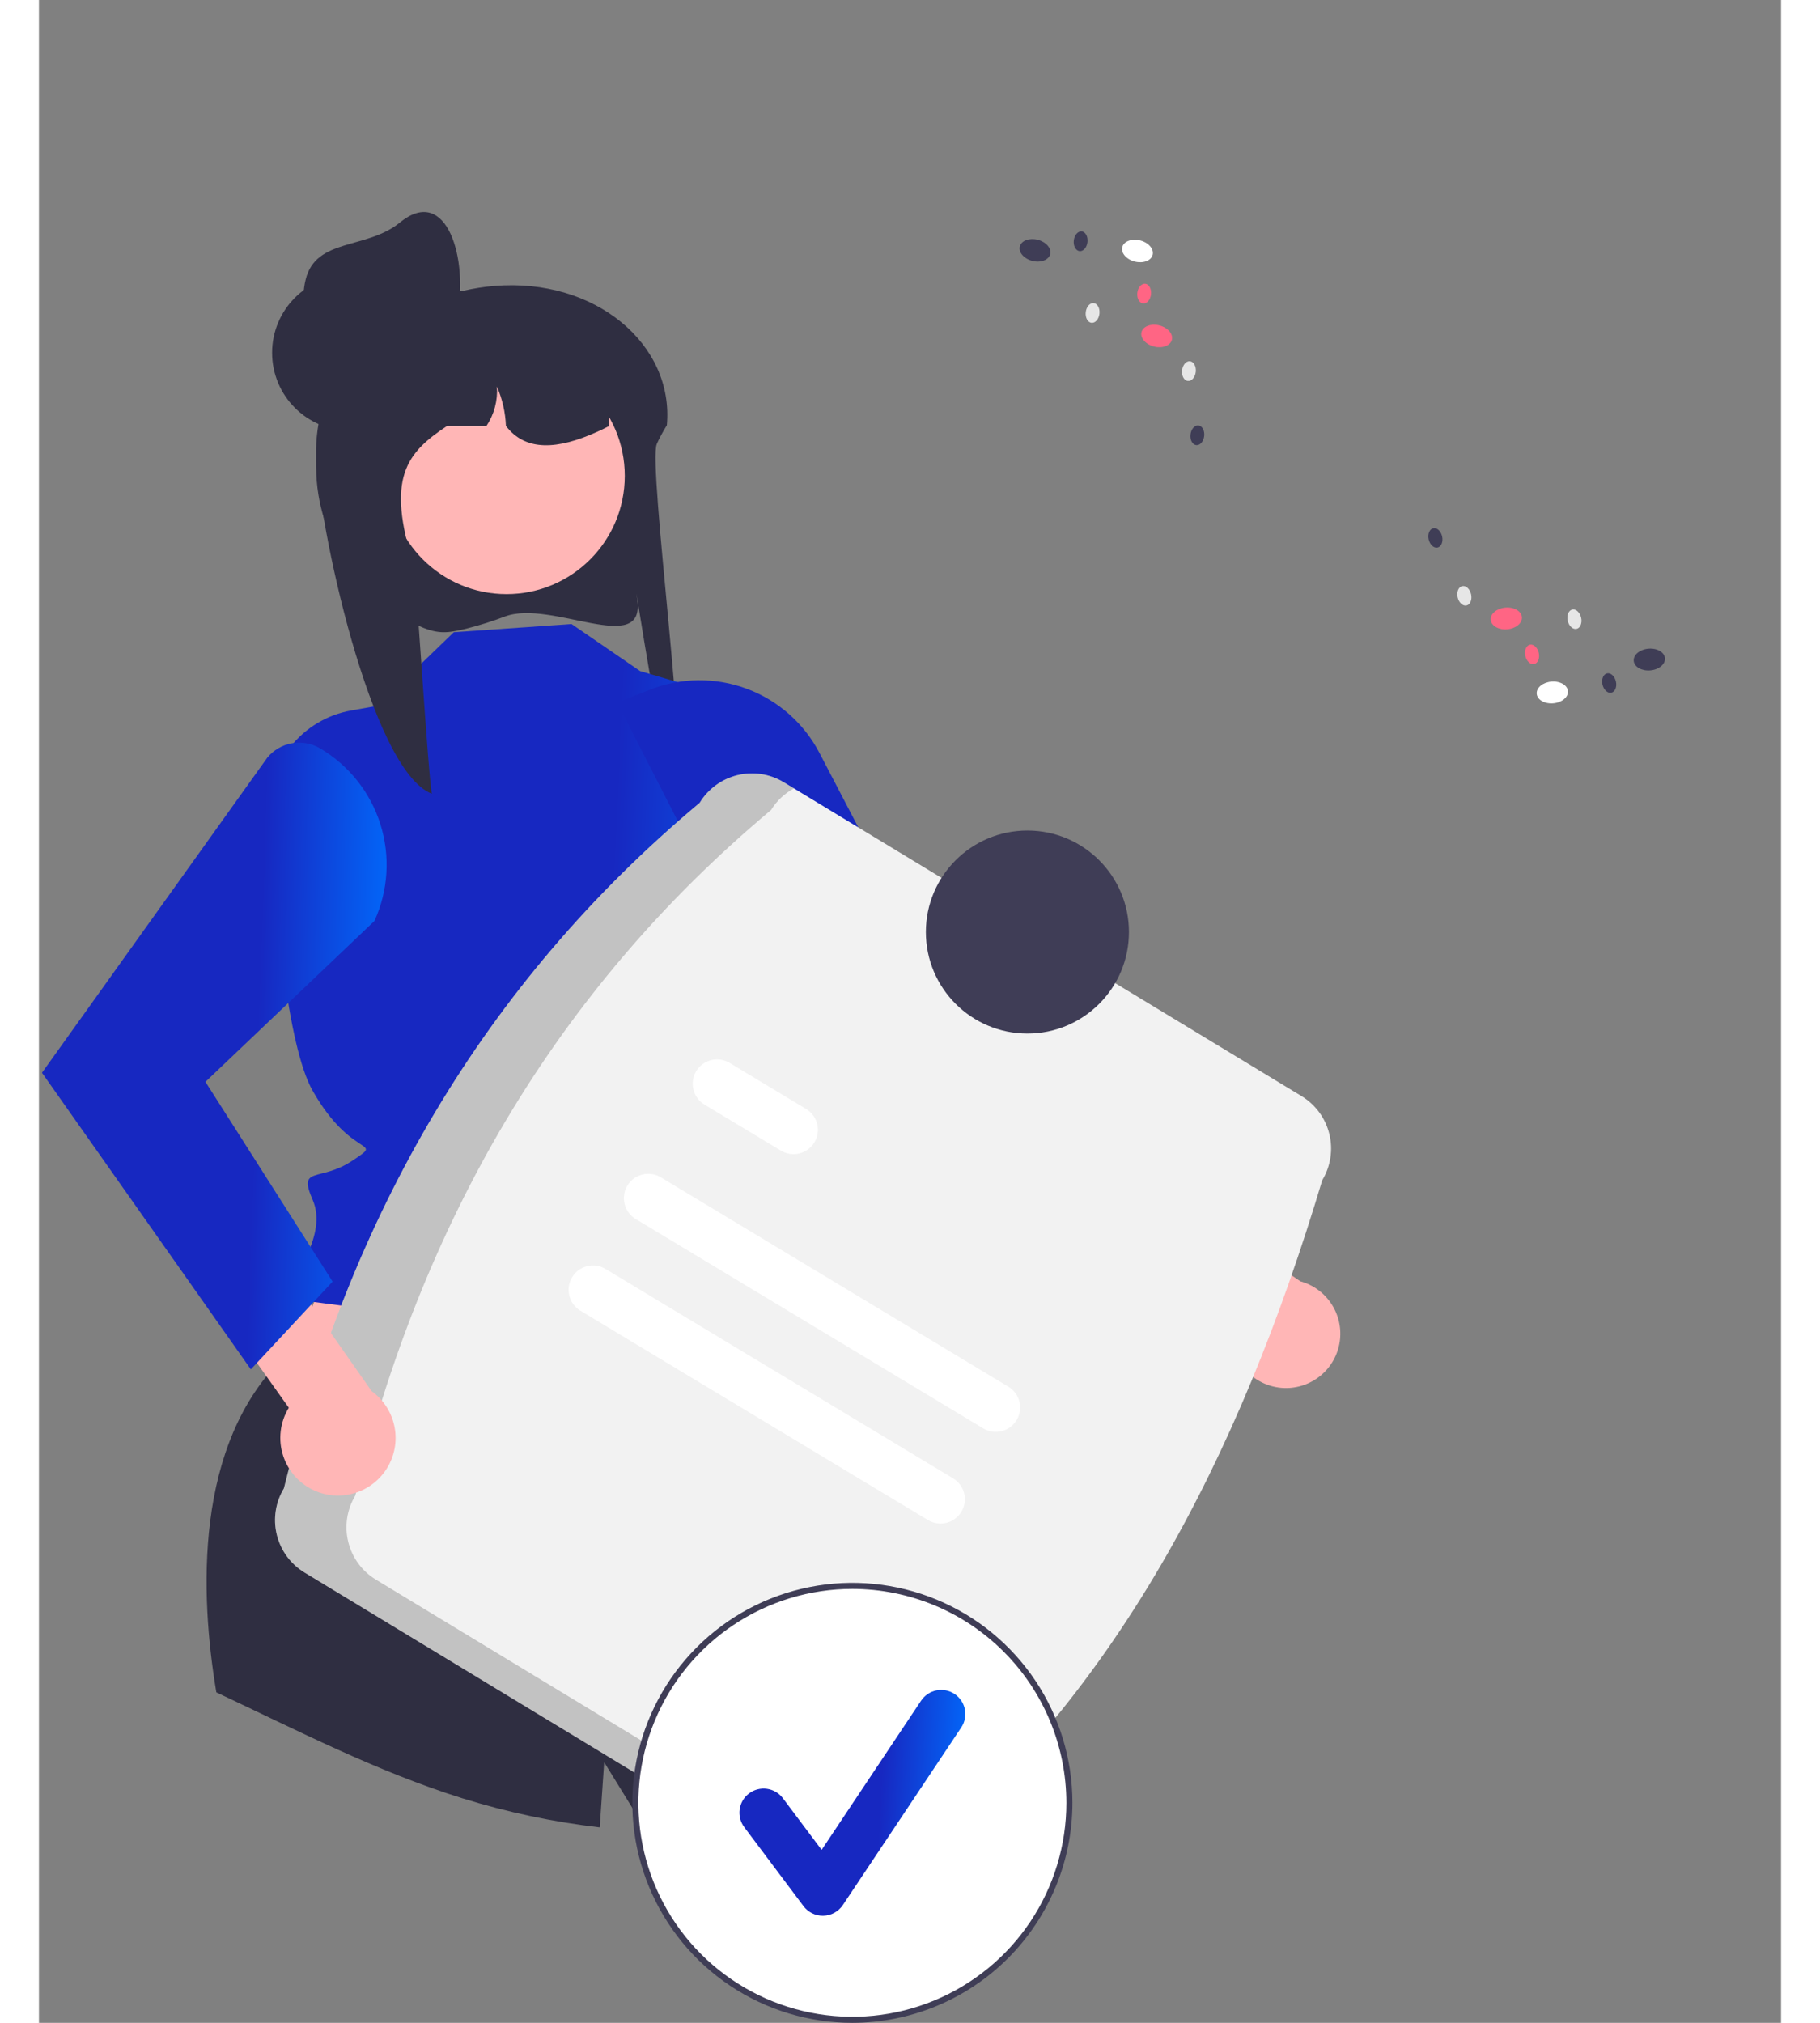 <svg width="180" height="200" viewBox="0 0 255 296" fill="none" xmlns="http://www.w3.org/2000/svg">
<rect x="0" y="0" width="255" height="296" fill="#808080" stroke="none"/>
<path d="M68.249 90.196C66.43 90.889 64.572 91.476 62.685 91.955C60.192 92.562 58.784 92.844 56.378 91.91C56.294 91.877 56.213 91.845 56.137 91.813C51.577 89.875 47.678 86.654 44.916 82.541C42.154 78.429 40.648 73.602 40.581 68.65C40.569 68.48 40.569 68.301 40.569 68.127C40.567 67.288 40.607 66.449 40.689 65.613C40.795 64.475 40.977 63.346 41.234 62.233L41.211 62.228C39.263 60.237 38.513 57.51 38.761 54.77C38.932 52.912 39.522 51.117 40.487 49.521C41.452 47.924 42.767 46.567 44.333 45.552C46.787 44.01 49.554 43.033 52.434 42.694C53.207 42.605 53.984 42.56 54.762 42.559H62.073C63.583 42.206 65.117 41.964 66.663 41.836H66.675C81.389 40.616 92.993 50.366 91.91 62.228C91.902 62.241 91.89 62.255 91.882 62.268C91.57 62.777 91.293 63.261 91.049 63.723C90.812 64.154 90.612 64.568 90.439 64.96C89.097 67.992 95.478 115.035 93.189 115.749C91.886 116.155 86.636 81.149 87.578 87.805C88.764 96.156 75.028 87.691 68.249 90.196Z" fill="#2F2E41"/>
<path d="M90.415 175.236L110.812 218.667L32.35 210.725L48.729 169.031L90.415 175.236Z" fill="#FFB6B6"/>
<path d="M131.36 262.314C117.716 266.853 103.338 268.778 88.979 267.987L82.736 257.867C82.736 257.867 82.474 261.636 82.084 267.398C75.249 266.606 68.504 265.177 61.935 263.128C49.479 259.235 37.803 253.203 25.967 247.64C23.569 233.357 22.67 211.331 35.924 198.509L107.263 211.575C107.263 211.575 118.709 220.132 115.647 223.196C112.585 226.257 112.111 225.783 114.122 227.794C116.134 229.805 120.481 232.493 120.526 234.251C120.543 234.938 125.422 247.388 131.36 262.314Z" fill="#2F2E41"/>
<path d="M77.958 91.312L60.722 92.513L49.583 103.273L45.681 103.969C42.174 104.594 39.019 106.483 36.813 109.279C34.607 112.074 33.505 115.582 33.714 119.136C34.517 132.725 36.313 153.03 40.069 159.618C45.892 169.833 50.702 166.628 45.892 169.833C41.082 173.038 37.853 170.519 40.069 175.584C42.285 180.649 37.074 187.146 37.074 187.146L35 189.219L37.2 190.121L107.301 199.238C107.301 199.238 101.24 171.998 105.03 165.307C108.821 158.615 118.012 138.389 109.809 130.474L101.789 102.264L87.993 98.197L77.958 91.312Z" fill="url(#paint0_linear_46_480)"/>
<path d="M182.291 203.11C181.138 203.074 180.006 202.787 178.974 202.27C177.943 201.754 177.035 201.019 176.316 200.117C175.596 199.216 175.081 198.169 174.806 197.049C174.53 195.928 174.502 194.762 174.722 193.63L141.84 171.371L145.763 160.767L184.625 187.489C186.504 188.001 188.13 189.185 189.195 190.815C190.259 192.446 190.688 194.41 190.4 196.336C190.113 198.261 189.128 200.014 187.634 201.263C186.139 202.511 184.238 203.169 182.291 203.11Z" fill="#FFB6B6"/>
<path d="M89.413 100.932L84.635 102.823L110.124 152.58L162.892 188.53L170.498 175.681L130.331 141.004L114.25 110.178C111.987 105.84 108.195 102.494 103.609 100.787C99.022 99.079 93.964 99.13 89.413 100.932Z" fill="url(#paint1_linear_46_480)"/>
<path d="M68.443 86.936C78.001 86.936 85.75 79.191 85.75 69.638C85.75 60.084 78.001 52.34 68.443 52.34C58.885 52.34 51.137 60.084 51.137 69.638C51.137 79.191 58.885 86.936 68.443 86.936Z" fill="#FFB6B6"/>
<path d="M83.493 62.323C83.205 62.475 82.92 62.615 82.631 62.756C82.331 62.9 82.03 63.044 81.726 63.18C75.934 65.804 71.216 66.097 68.354 62.323C68.276 60.338 67.829 58.384 67.035 56.562C67.176 58.598 66.639 60.623 65.508 62.323H59.745C53.808 66.261 50.762 69.879 54.883 82.807C55.151 83.656 56.991 113.83 57.516 116.15C48.529 112.705 40.778 76.124 40.581 66.485C40.569 66.329 40.569 66.165 40.569 66.005C40.567 65.233 40.607 64.461 40.69 63.693C40.795 62.645 40.977 61.606 41.235 60.584L41.211 60.58C40.296 59.707 39.599 58.632 39.173 57.441C38.748 56.25 38.607 54.977 38.761 53.722C40.269 51.749 42.135 50.077 44.261 48.794C46.194 47.858 48.209 47.102 50.281 46.535C50.333 46.523 50.377 46.511 50.429 46.499C51.063 46.326 51.712 46.17 52.361 46.034C53.7 45.753 55.052 45.549 56.414 45.421C56.514 45.417 56.61 45.409 56.698 45.409C57.243 45.409 57.777 45.556 58.245 45.834C58.249 45.834 58.249 45.838 58.257 45.838C58.707 46.106 59.081 46.486 59.341 46.941C59.602 47.396 59.74 47.91 59.745 48.434H66.166C66.402 48.434 66.639 48.442 66.875 48.454C75.817 48.81 83.004 52.632 83.465 61.418C83.485 61.722 83.493 62.019 83.493 62.323Z" fill="#2F2E41"/>
<path d="M45.53 63.018C51.827 63.018 56.932 57.916 56.932 51.622C56.932 45.329 51.827 40.226 45.53 40.226C39.233 40.226 34.128 45.329 34.128 51.622C34.128 57.916 39.233 63.018 45.53 63.018Z" fill="#2F2E41"/>
<path d="M61.184 46.352C59.888 52.511 53.497 56.194 47.383 54.688C44.447 53.964 41.919 52.104 40.355 49.518C38.791 46.931 38.319 43.829 39.043 40.895C40.551 34.784 47.971 36.545 52.843 32.559C59.736 26.918 62.93 38.045 61.184 46.352Z" fill="#2F2E41"/>
<path d="M35.85 217.8C45.568 178.192 64.822 144.149 96.71 117.476C97.944 115.447 99.933 113.99 102.241 113.425C104.548 112.86 106.986 113.232 109.019 114.461L184.824 160.4C186.854 161.634 188.312 163.622 188.877 165.928C189.443 168.235 189.07 170.671 187.841 172.703C175.669 213.345 157.44 248.611 126.981 273.027C125.747 275.056 123.758 276.513 121.451 277.078C119.143 277.643 116.705 277.271 114.672 276.042L38.867 230.103C36.837 228.869 35.379 226.881 34.814 224.575C34.248 222.268 34.621 219.832 35.85 217.8Z" fill="#F2F2F2"/>
<path opacity="0.2" d="M49.324 231.148C47.294 229.915 45.836 227.927 45.271 225.621C44.705 223.314 45.078 220.878 46.307 218.846C56.025 179.238 75.279 145.195 107.167 118.522C107.984 117.194 109.137 116.105 110.511 115.365L109.019 114.461C106.986 113.232 104.548 112.86 102.241 113.425C99.933 113.99 97.944 115.447 96.71 117.476C64.822 144.149 45.568 178.192 35.851 217.8C34.621 219.832 34.248 222.268 34.814 224.575C35.379 226.881 36.837 228.869 38.867 230.103L114.672 276.042C116.021 276.853 117.561 277.294 119.136 277.319C120.71 277.343 122.263 276.952 123.637 276.184L49.324 231.148Z" fill="black"/>
<path d="M138.224 209.02L87.34 178.376C86.532 177.887 85.95 177.098 85.724 176.182C85.497 175.266 85.643 174.297 86.131 173.488C86.618 172.679 87.407 172.097 88.323 171.869C89.24 171.641 90.21 171.786 91.019 172.273L141.903 202.917C142.71 203.406 143.289 204.195 143.515 205.11C143.74 206.026 143.594 206.993 143.107 207.801C142.62 208.608 141.833 209.19 140.917 209.419C140.002 209.647 139.034 209.504 138.224 209.02Z" fill="white"/>
<path d="M108.623 168.383L97.429 161.641C96.617 161.156 96.032 160.369 95.802 159.452C95.571 158.536 95.714 157.566 96.2 156.755C96.685 155.944 97.473 155.359 98.39 155.129C99.306 154.898 100.277 155.042 101.089 155.527L101.108 155.538L112.302 162.28C113.109 162.769 113.689 163.558 113.914 164.473C114.14 165.389 113.993 166.357 113.507 167.165C113.02 167.972 112.232 168.554 111.317 168.782C110.401 169.011 109.433 168.867 108.623 168.383Z" fill="white"/>
<path d="M130.137 222.435L79.253 191.791C78.444 191.304 77.861 190.515 77.633 189.599C77.405 188.683 77.55 187.713 78.037 186.904C78.523 186.095 79.311 185.511 80.228 185.282C81.145 185.054 82.115 185.198 82.925 185.683L82.932 185.688L133.816 216.332C134.622 216.821 135.202 217.61 135.428 218.525C135.653 219.441 135.506 220.408 135.02 221.216C134.533 222.023 133.745 222.605 132.83 222.834C131.915 223.062 130.946 222.919 130.137 222.435Z" fill="white"/>
<path d="M144.686 151.24C152.894 151.24 159.548 144.589 159.548 136.385C159.548 128.181 152.894 121.531 144.686 121.531C136.478 121.531 129.824 128.181 129.824 136.385C129.824 144.589 136.478 151.24 144.686 151.24Z" fill="#3F3D56"/>
<path d="M119.068 295.557C136.611 295.557 150.833 281.342 150.833 263.808C150.833 246.273 136.611 232.058 119.068 232.058C101.524 232.058 87.302 246.273 87.302 263.808C87.302 281.342 101.524 295.557 119.068 295.557Z" fill="white"/>
<path d="M119.068 296C112.697 296 106.47 294.112 101.173 290.575C95.877 287.037 91.748 282.01 89.311 276.127C86.873 270.245 86.235 263.772 87.478 257.527C88.72 251.283 91.788 245.546 96.293 241.044C100.797 236.542 106.536 233.476 112.784 232.234C119.032 230.992 125.508 231.629 131.393 234.066C137.279 236.502 142.309 240.628 145.848 245.922C149.387 251.216 151.276 257.44 151.276 263.807C151.267 272.342 147.87 280.525 141.832 286.56C135.794 292.596 127.607 295.99 119.068 296ZM119.068 232.501C112.873 232.501 106.817 234.337 101.666 237.777C96.515 241.217 92.5 246.107 90.129 251.827C87.759 257.548 87.138 263.842 88.347 269.915C89.555 275.988 92.539 281.567 96.919 285.945C101.3 290.323 106.881 293.305 112.957 294.513C119.033 295.721 125.331 295.101 131.054 292.731C136.778 290.362 141.67 286.349 145.111 281.201C148.553 276.052 150.39 269.999 150.39 263.807C150.381 255.507 147.078 247.55 141.206 241.681C135.333 235.812 127.372 232.51 119.068 232.501Z" fill="#3F3D56"/>
<path d="M114.734 280.332C114.186 280.332 113.644 280.204 113.154 279.959C112.663 279.713 112.237 279.357 111.908 278.919L103.241 267.369C102.963 266.998 102.76 266.576 102.644 266.127C102.529 265.677 102.503 265.209 102.568 264.75C102.634 264.291 102.789 263.849 103.026 263.449C103.262 263.05 103.575 262.701 103.946 262.423C104.318 262.144 104.741 261.942 105.19 261.827C105.64 261.712 106.108 261.686 106.568 261.752C107.027 261.818 107.469 261.974 107.869 262.21C108.268 262.447 108.617 262.76 108.895 263.132L114.565 270.687L129.127 248.855C129.384 248.47 129.715 248.138 130.1 247.88C130.486 247.622 130.919 247.442 131.374 247.351C131.829 247.26 132.297 247.26 132.752 247.35C133.208 247.44 133.641 247.619 134.027 247.876C134.413 248.133 134.744 248.464 135.003 248.849C135.261 249.235 135.441 249.667 135.532 250.122C135.623 250.577 135.623 251.045 135.533 251.5C135.443 251.955 135.264 252.388 135.007 252.774L117.674 278.759C117.361 279.229 116.939 279.617 116.445 279.89C115.95 280.164 115.397 280.315 114.832 280.33C114.8 280.331 114.767 280.332 114.734 280.332Z" fill="url(#paint2_linear_46_480)"/>
<path d="M221.655 102.916C222.917 102.808 223.88 102.009 223.805 101.131C223.73 100.253 222.645 99.629 221.383 99.737C220.121 99.845 219.159 100.644 219.234 101.522C219.309 102.399 220.393 103.023 221.655 102.916Z" fill="white"/>
<path d="M235.858 98.1C237.12 97.992 238.082 97.193 238.007 96.316C237.932 95.438 236.848 94.814 235.586 94.922C234.323 95.03 233.361 95.829 233.436 96.706C233.511 97.584 234.595 98.208 235.858 98.1Z" fill="#3F3D56"/>
<path d="M214.923 92.085C216.185 91.978 217.148 91.179 217.073 90.301C216.997 89.423 215.913 88.799 214.651 88.907C213.389 89.015 212.426 89.814 212.501 90.692C212.576 91.569 213.661 92.193 214.923 92.085Z" fill="#FF6584"/>
<path d="M208.965 88.596C209.509 88.473 209.806 87.741 209.63 86.96C209.453 86.18 208.87 85.646 208.326 85.769C207.783 85.892 207.486 86.624 207.662 87.405C207.839 88.185 208.422 88.719 208.965 88.596Z" fill="#E6E6E6"/>
<path d="M204.724 80.124C205.267 80.001 205.565 79.269 205.388 78.488C205.212 77.708 204.628 77.174 204.085 77.297C203.542 77.42 203.244 78.152 203.421 78.933C203.597 79.713 204.181 80.246 204.724 80.124Z" fill="#3F3D56"/>
<path d="M225.074 92.021C225.617 91.899 225.915 91.166 225.738 90.386C225.562 89.605 224.978 89.072 224.435 89.195C223.892 89.317 223.594 90.049 223.771 90.83C223.947 91.611 224.531 92.144 225.074 92.021Z" fill="#E6E6E6"/>
<path d="M218.871 97.168C219.414 97.046 219.711 96.314 219.535 95.533C219.359 94.752 218.775 94.219 218.232 94.342C217.689 94.465 217.391 95.197 217.568 95.977C217.744 96.758 218.328 97.291 218.871 97.168Z" fill="#FF6584"/>
<path d="M230.164 101.361C230.707 101.238 231.005 100.506 230.828 99.725C230.652 98.945 230.068 98.411 229.525 98.534C228.982 98.657 228.684 99.389 228.861 100.169C229.037 100.95 229.621 101.483 230.164 101.361Z" fill="#3F3D56"/>
<path d="M163.018 37.289C163.234 36.435 162.414 35.491 161.186 35.18C159.958 34.869 158.787 35.309 158.571 36.163C158.354 37.017 159.174 37.961 160.402 38.272C161.63 38.583 162.801 38.143 163.018 37.289Z" fill="white"/>
<path d="M148.021 37.193C148.237 36.339 147.417 35.394 146.189 35.083C144.961 34.772 143.79 35.212 143.574 36.066C143.357 36.92 144.177 37.864 145.405 38.175C146.633 38.487 147.804 38.047 148.021 37.193Z" fill="#3F3D56"/>
<path d="M165.832 49.725C166.049 48.871 165.229 47.927 164.001 47.616C162.773 47.305 161.602 47.745 161.385 48.599C161.169 49.453 161.989 50.397 163.217 50.708C164.445 51.019 165.616 50.579 165.832 49.725Z" fill="#FF6584"/>
<path d="M169.328 54.415C169.417 53.619 169.04 52.924 168.487 52.863C167.933 52.801 167.413 53.395 167.324 54.191C167.235 54.986 167.611 55.681 168.165 55.743C168.718 55.804 169.239 55.21 169.328 54.415Z" fill="#E6E6E6"/>
<path d="M170.561 63.808C170.65 63.012 170.274 62.318 169.72 62.256C169.167 62.194 168.646 62.788 168.557 63.584C168.468 64.379 168.845 65.074 169.398 65.136C169.952 65.198 170.472 64.603 170.561 63.808Z" fill="#3F3D56"/>
<path d="M155.229 45.907C155.318 45.112 154.941 44.417 154.388 44.355C153.834 44.293 153.313 44.888 153.224 45.683C153.136 46.479 153.512 47.173 154.066 47.235C154.619 47.297 155.14 46.703 155.229 45.907Z" fill="#E6E6E6"/>
<path d="M162.776 43.073C162.865 42.278 162.489 41.583 161.935 41.521C161.381 41.46 160.861 42.054 160.772 42.849C160.683 43.645 161.059 44.34 161.613 44.401C162.167 44.463 162.687 43.869 162.776 43.073Z" fill="#FF6584"/>
<path d="M153.478 35.417C153.567 34.622 153.191 33.927 152.637 33.865C152.084 33.803 151.563 34.398 151.474 35.193C151.385 35.989 151.762 36.683 152.315 36.745C152.869 36.807 153.39 36.212 153.478 35.417Z" fill="#3F3D56"/>
<path d="M40.577 218.22C39.444 217.756 38.426 217.052 37.593 216.156C36.759 215.26 36.13 214.194 35.749 213.031C35.369 211.868 35.245 210.637 35.387 209.421C35.53 208.206 35.934 207.036 36.573 205.993L12.155 171.685L19.988 162.602L48.693 203.561C50.37 204.767 51.547 206.546 51.999 208.561C52.452 210.576 52.15 212.686 51.149 214.493C50.149 216.3 48.52 217.677 46.572 218.364C44.623 219.051 42.49 219 40.577 218.22Z" fill="#FFB6B6"/>
<path d="M41.138 109.5C39.903 108.773 38.449 108.511 37.037 108.759C35.626 109.007 34.349 109.751 33.436 110.855L0.443 156.974L31.019 200.378L42.983 187.534L24.372 158.303L49.107 134.764C51.139 130.314 51.45 125.268 49.978 120.602C48.506 115.936 45.357 111.981 41.138 109.5Z" fill="url(#paint3_linear_46_480)"/>
<defs>
<linearGradient id="paint0_linear_46_480" x1="33.689" y1="91.312" x2="117.874" y2="95.162" gradientUnits="userSpaceOnUse">
<stop offset="0.616" stop-color="#1728C1"/>
<stop offset="1" stop-color="#006DFF"/>
</linearGradient>
<linearGradient id="paint1_linear_46_480" x1="84.635" y1="99.542" x2="175.508" y2="104.992" gradientUnits="userSpaceOnUse">
<stop offset="0.616" stop-color="#1728C1"/>
<stop offset="1" stop-color="#006DFF"/>
</linearGradient>
<linearGradient id="paint2_linear_46_480" x1="102.533" y1="247.283" x2="137.52" y2="249.458" gradientUnits="userSpaceOnUse">
<stop offset="0.616" stop-color="#1728C1"/>
<stop offset="1" stop-color="#006DFF"/>
</linearGradient>
<linearGradient id="paint3_linear_46_480" x1="0.443" y1="108.668" x2="53.967" y2="110.498" gradientUnits="userSpaceOnUse">
<stop offset="0.616" stop-color="#1728C1"/>
<stop offset="1" stop-color="#006DFF"/>
</linearGradient>
</defs>
</svg>
